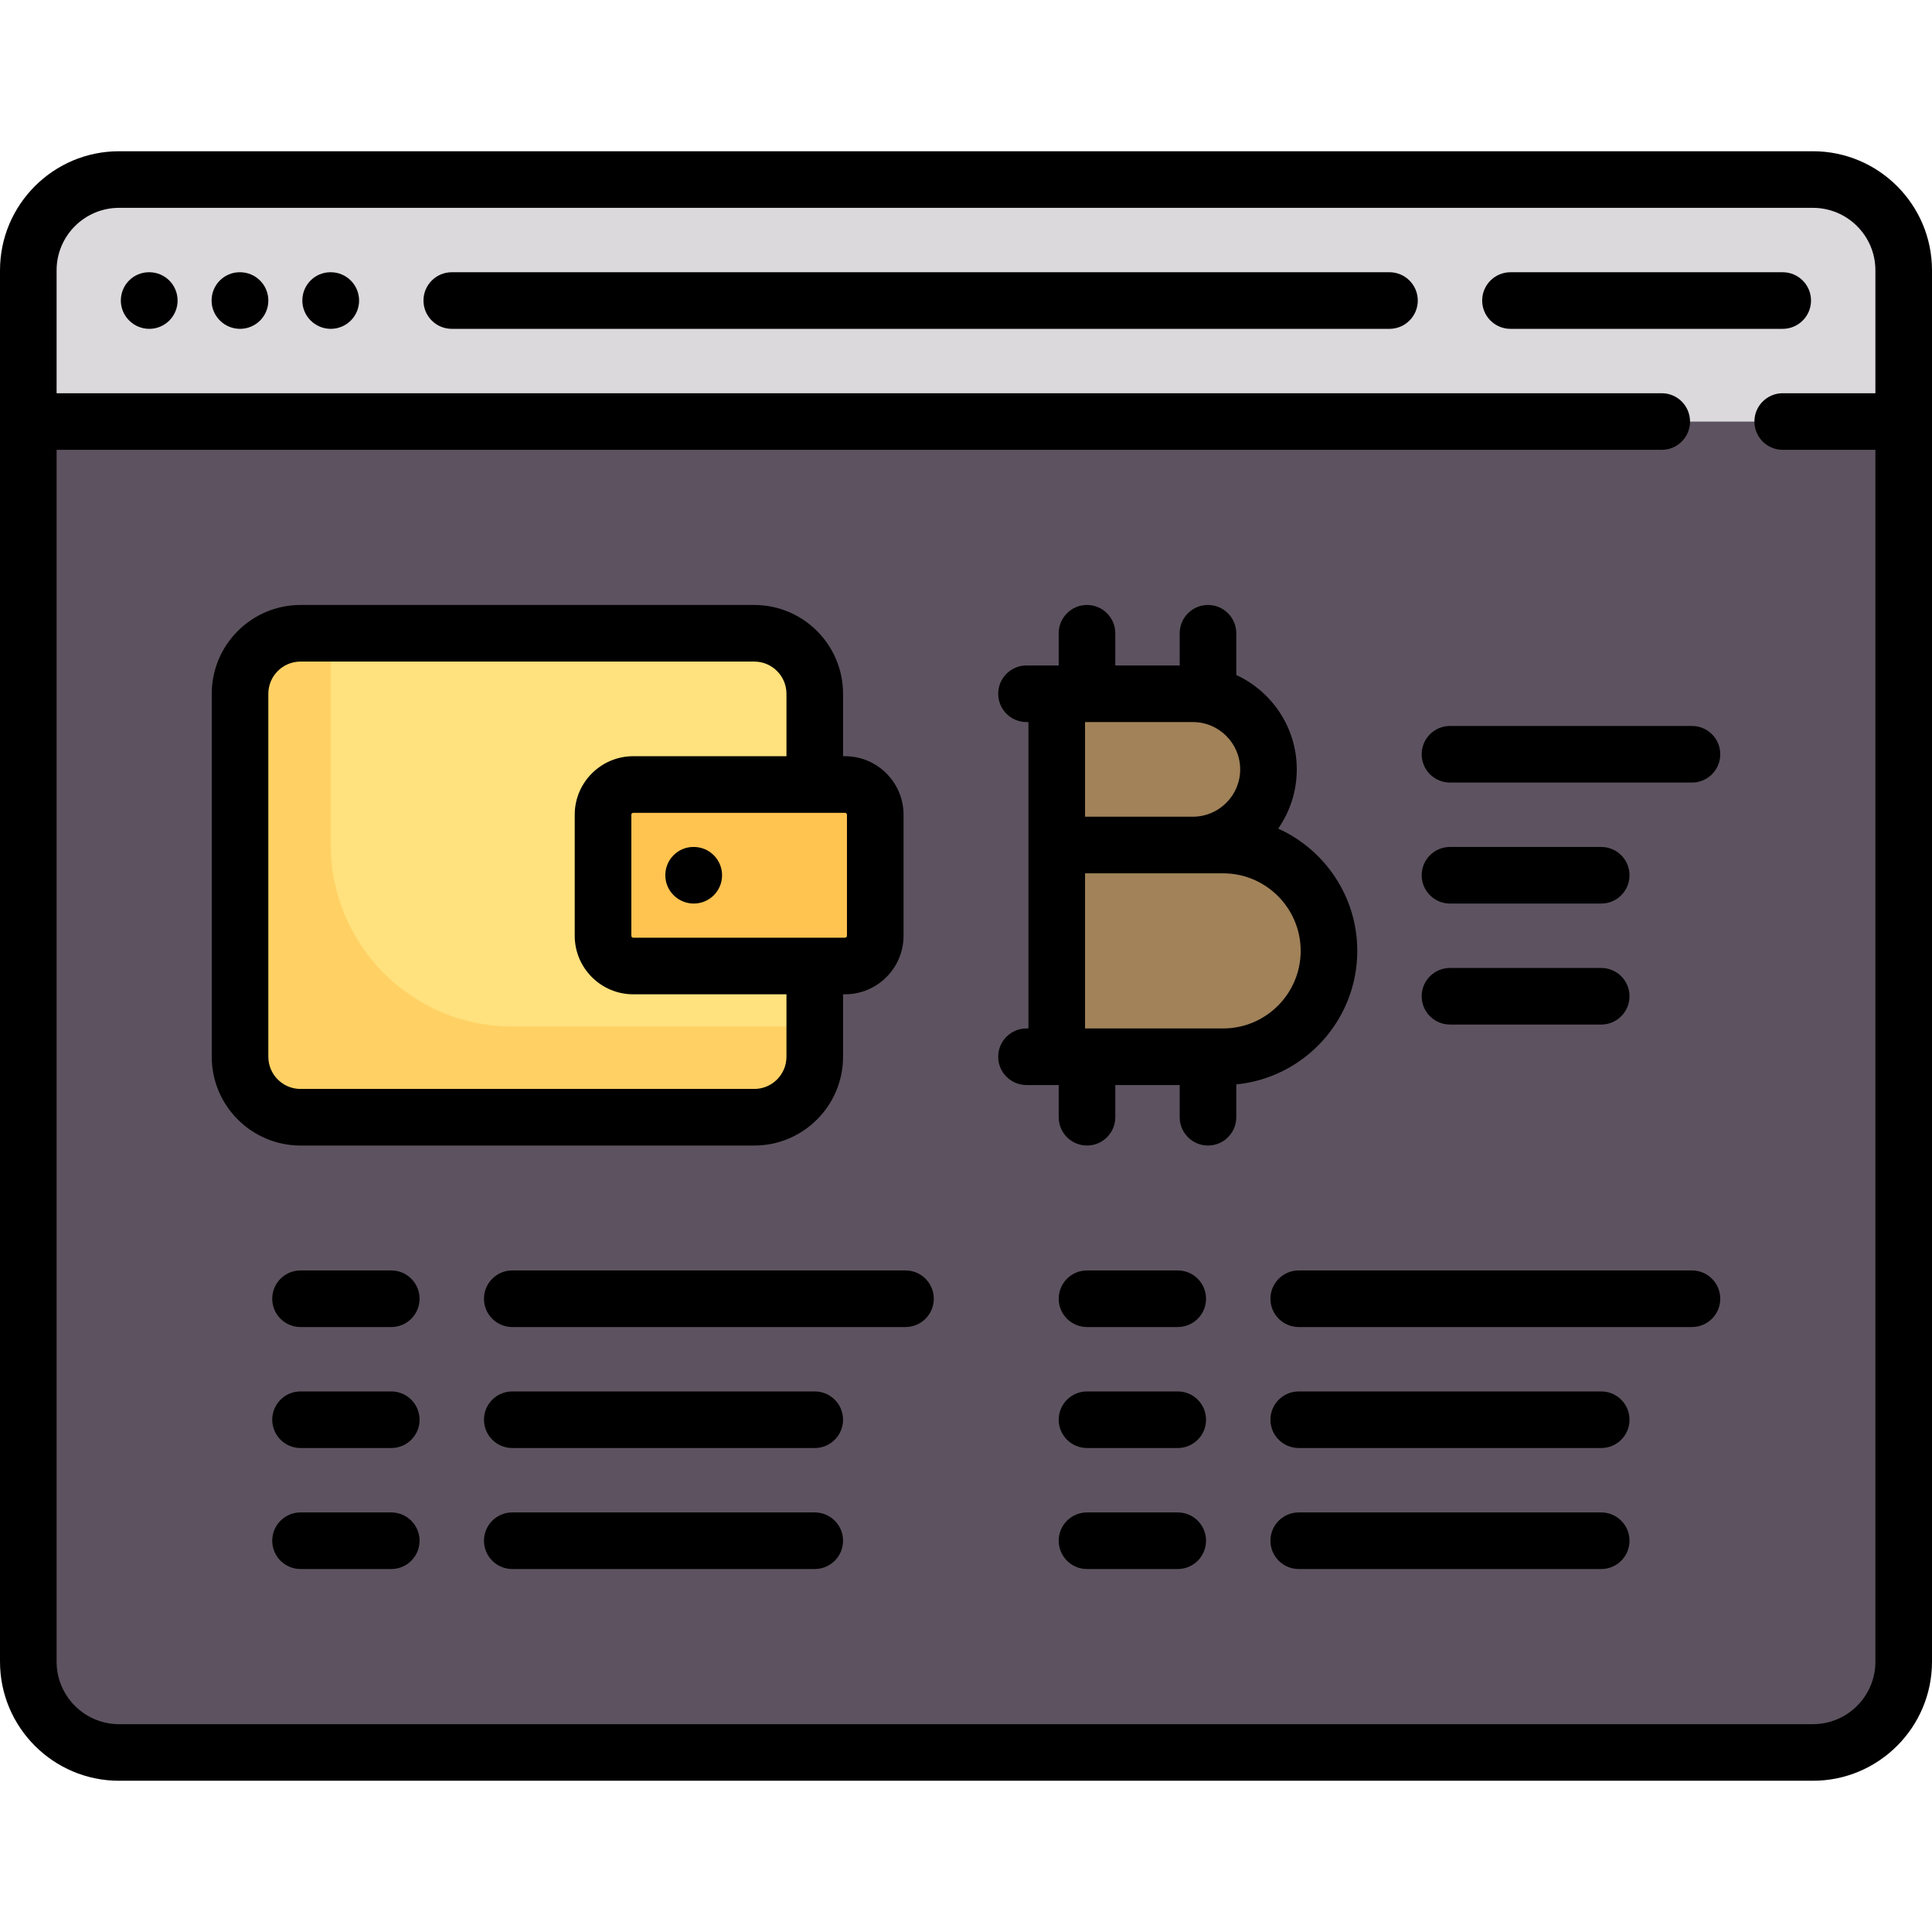 <?xml version="1.0" encoding="iso-8859-1"?>
<!-- Generator: Adobe Illustrator 19.0.0, SVG Export Plug-In . SVG Version: 6.00 Build 0)  -->
<svg version="1.1" id="Capa_1" xmlns="http://www.w3.org/2000/svg" xmlns:xlink="http://www.w3.org/1999/xlink" x="0px" y="0px"
	 viewBox="0 0 511.999 511.999" style="enable-background:new 0 0 511.999 511.999;" xml:space="preserve">
<path style="fill:#DBD9DC;" d="M480.452,47.581H31.548C18.267,47.581,7.5,58.347,7.5,71.629v40.081h497V71.629
	C504.5,58.347,493.733,47.581,480.452,47.581z"/>
<path style="fill:#5D5360;" d="M480.452,464.419H31.548c-13.282,0-24.048-10.767-24.048-24.048V111.71h497v328.661
	C504.5,453.653,493.733,464.419,480.452,464.419z"/>
<path style="fill:#FFE17D;" d="M199.887,167.823H79.645c-8.854,0-16.032,7.178-16.032,16.032v96.194
	c0,8.854,7.178,16.032,16.032,16.032h120.242c8.854,0,16.032-7.179,16.032-16.032v-96.194
	C215.919,175,208.741,167.823,199.887,167.823z"/>
<path style="fill:#FFC350;" d="M223.935,256h-56.113c-4.427,0-8.016-3.589-8.016-8.016v-32.065c0-4.427,3.589-8.016,8.016-8.016
	h56.113c4.427,0,8.016,3.589,8.016,8.016v32.065C231.952,252.411,228.363,256,223.935,256z"/>
<path style="fill:#FFD164;" d="M87.661,223.935v-56.113h-8.016c-8.854,0-16.032,7.178-16.032,16.032v96.194
	c0,8.854,7.178,16.032,16.032,16.032h120.242c8.854,0,16.032-7.179,16.032-16.032v-8.016h-80.161
	C109.195,272.032,87.661,250.499,87.661,223.935z"/>
<path style="fill:#A18259;" d="M324.137,223.935h-8.016c11.068,0,20.04-8.973,20.04-20.04c0-11.068-8.972-20.04-20.04-20.04h-36.073
	v96.194h44.089c15.495,0,28.056-12.561,28.056-28.056C352.194,236.496,339.632,223.935,324.137,223.935z"/>
<path d="M39.564,72.146h-0.08c-4.142,0-7.46,3.357-7.46,7.5s3.398,7.5,7.54,7.5s7.5-3.357,7.5-7.5S43.707,72.146,39.564,72.146z"/>
<path d="M87.661,72.146h-0.08c-4.142,0-7.46,3.357-7.46,7.5s3.398,7.5,7.54,7.5s7.5-3.357,7.5-7.5S91.803,72.146,87.661,72.146z"/>
<path d="M63.613,72.146h-0.08c-4.142,0-7.46,3.357-7.46,7.5s3.398,7.5,7.54,7.5s7.5-3.357,7.5-7.5S67.755,72.146,63.613,72.146z"/>
<path d="M479.936,79.646c0-4.143-3.358-7.5-7.5-7.5h-72.145c-4.142,0-7.5,3.357-7.5,7.5s3.358,7.5,7.5,7.5h72.145
	C476.578,87.146,479.936,83.788,479.936,79.646z"/>
<path d="M368.226,72.146h-248.5c-4.142,0-7.5,3.357-7.5,7.5s3.358,7.5,7.5,7.5h248.5c4.142,0,7.5-3.357,7.5-7.5
	S372.368,72.146,368.226,72.146z"/>
<path d="M480.452,40.081H31.548C14.152,40.081,0,54.233,0,71.629v368.742c0,17.396,14.152,31.548,31.548,31.548h448.903
	c17.396,0,31.548-14.152,31.548-31.548V71.629C512,54.233,497.848,40.081,480.452,40.081z M480.452,456.919H31.548
	c-9.125,0-16.548-7.424-16.548-16.548V119.21h425.375c4.142,0,7.5-3.357,7.5-7.5s-3.358-7.5-7.5-7.5H15V71.629
	c0-9.124,7.423-16.548,16.548-16.548h448.903c9.125,0,16.548,7.424,16.548,16.548v32.581h-24.565c-4.142,0-7.5,3.357-7.5,7.5
	s3.358,7.5,7.5,7.5H497v321.161C497,449.495,489.577,456.919,480.452,456.919z"/>
<path d="M359.693,251.991c0-14.403-8.614-26.825-20.957-32.407c3.1-4.455,4.924-9.862,4.924-15.689
	c0-11.078-6.578-20.643-16.03-25.01v-11.062c0-4.143-3.358-7.5-7.5-7.5s-7.5,3.357-7.5,7.5v8.532h-17.065v-8.532
	c0-4.143-3.358-7.5-7.5-7.5s-7.5,3.357-7.5,7.5v8.532h-8.534c-4.142,0-7.5,3.357-7.5,7.5s3.358,7.5,7.5,7.5h0.516v81.193h-0.516
	c-4.142,0-7.5,3.357-7.5,7.5s3.358,7.5,7.5,7.5h8.534v8.532c0,4.143,3.358,7.5,7.5,7.5s7.5-3.357,7.5-7.5v-8.532h17.065v8.532
	c0,4.143,3.358,7.5,7.5,7.5s7.5-3.357,7.5-7.5v-8.706C345.603,285.613,359.693,270.419,359.693,251.991z M316.121,191.354
	c6.915,0,12.54,5.625,12.54,12.54s-5.625,12.541-12.54,12.541h-28.573v-25.081H316.121z M287.548,231.436h36.589
	c11.334,0,20.556,9.222,20.556,20.557c0,11.334-9.222,20.556-20.556,20.556h-36.589V231.436z"/>
<path d="M199.887,303.581c12.976,0,23.532-10.557,23.532-23.532V263.5h0.516c8.556,0,15.516-6.961,15.516-15.517v-32.064
	c0-8.556-6.96-15.516-15.516-15.516h-0.516v-16.549c0-12.976-10.557-23.532-23.532-23.532H79.645
	c-12.976,0-23.532,10.557-23.532,23.532v96.194c0,12.976,10.557,23.532,23.532,23.532L199.887,303.581L199.887,303.581z
	 M224.452,215.919v32.064c0,0.285-0.231,0.517-0.516,0.517h-56.113c-0.285,0-0.516-0.231-0.516-0.517v-32.064
	c0-0.284,0.231-0.516,0.516-0.516h56.113C224.22,215.403,224.452,215.635,224.452,215.919z M71.113,280.049v-96.194
	c0-4.705,3.828-8.532,8.532-8.532h120.242c4.705,0,8.532,3.827,8.532,8.532v16.549h-40.597c-8.556,0-15.516,6.96-15.516,15.516
	v32.064c0,8.556,6.96,15.517,15.516,15.517h40.597v16.549c0,4.705-3.828,8.532-8.532,8.532H79.645
	C74.94,288.581,71.113,284.754,71.113,280.049z"/>
<path d="M183.855,239.451c4.142,0,7.5-3.357,7.5-7.5s-3.358-7.5-7.5-7.5h-0.08c-4.142,0-7.46,3.357-7.46,7.5
	S179.713,239.451,183.855,239.451z"/>
<path d="M103.693,336.678H79.645c-4.142,0-7.5,3.357-7.5,7.5s3.358,7.5,7.5,7.5h24.048c4.142,0,7.5-3.357,7.5-7.5
	S107.835,336.678,103.693,336.678z"/>
<path d="M103.693,400.807H79.645c-4.142,0-7.5,3.357-7.5,7.5s3.358,7.5,7.5,7.5h24.048c4.142,0,7.5-3.357,7.5-7.5
	S107.835,400.807,103.693,400.807z"/>
<path d="M103.693,368.742H79.645c-4.142,0-7.5,3.357-7.5,7.5s3.358,7.5,7.5,7.5h24.048c4.142,0,7.5-3.357,7.5-7.5
	S107.835,368.742,103.693,368.742z"/>
<path d="M239.968,336.678h-104.21c-4.142,0-7.5,3.357-7.5,7.5s3.358,7.5,7.5,7.5h104.209c4.142,0,7.5-3.357,7.5-7.5
	S244.11,336.678,239.968,336.678z"/>
<path d="M215.919,400.807h-80.161c-4.142,0-7.5,3.357-7.5,7.5s3.358,7.5,7.5,7.5h80.161c4.142,0,7.5-3.357,7.5-7.5
	S220.062,400.807,215.919,400.807z"/>
<path d="M215.919,368.742h-80.161c-4.142,0-7.5,3.357-7.5,7.5s3.358,7.5,7.5,7.5h80.161c4.142,0,7.5-3.357,7.5-7.5
	S220.062,368.742,215.919,368.742z"/>
<path d="M312.113,336.678h-24.048c-4.142,0-7.5,3.357-7.5,7.5s3.358,7.5,7.5,7.5h24.048c4.142,0,7.5-3.357,7.5-7.5
	S316.255,336.678,312.113,336.678z"/>
<path d="M312.113,400.807h-24.048c-4.142,0-7.5,3.357-7.5,7.5s3.358,7.5,7.5,7.5h24.048c4.142,0,7.5-3.357,7.5-7.5
	S316.255,400.807,312.113,400.807z"/>
<path d="M312.113,368.742h-24.048c-4.142,0-7.5,3.357-7.5,7.5s3.358,7.5,7.5,7.5h24.048c4.142,0,7.5-3.357,7.5-7.5
	S316.255,368.742,312.113,368.742z"/>
<path d="M448.387,336.678h-104.21c-4.142,0-7.5,3.357-7.5,7.5s3.358,7.5,7.5,7.5h104.21c4.142,0,7.5-3.357,7.5-7.5
	S452.529,336.678,448.387,336.678z"/>
<path d="M448.387,192.387h-64.129c-4.142,0-7.5,3.357-7.5,7.5s3.358,7.5,7.5,7.5h64.129c4.142,0,7.5-3.357,7.5-7.5
	S452.529,192.387,448.387,192.387z"/>
<path d="M384.258,239.451h40.081c4.142,0,7.5-3.357,7.5-7.5s-3.358-7.5-7.5-7.5h-40.081c-4.142,0-7.5,3.357-7.5,7.5
	S380.116,239.451,384.258,239.451z"/>
<path d="M384.258,271.517h40.081c4.142,0,7.5-3.357,7.5-7.5s-3.358-7.5-7.5-7.5h-40.081c-4.142,0-7.5,3.357-7.5,7.5
	S380.116,271.517,384.258,271.517z"/>
<path d="M424.339,400.807h-80.162c-4.142,0-7.5,3.357-7.5,7.5s3.358,7.5,7.5,7.5h80.162c4.142,0,7.5-3.357,7.5-7.5
	S428.481,400.807,424.339,400.807z"/>
<path d="M424.339,368.742h-80.162c-4.142,0-7.5,3.357-7.5,7.5s3.358,7.5,7.5,7.5h80.162c4.142,0,7.5-3.357,7.5-7.5
	S428.481,368.742,424.339,368.742z"/>
<g>
</g>
<g>
</g>
<g>
</g>
<g>
</g>
<g>
</g>
<g>
</g>
<g>
</g>
<g>
</g>
<g>
</g>
<g>
</g>
<g>
</g>
<g>
</g>
<g>
</g>
<g>
</g>
<g>
</g>
</svg>
